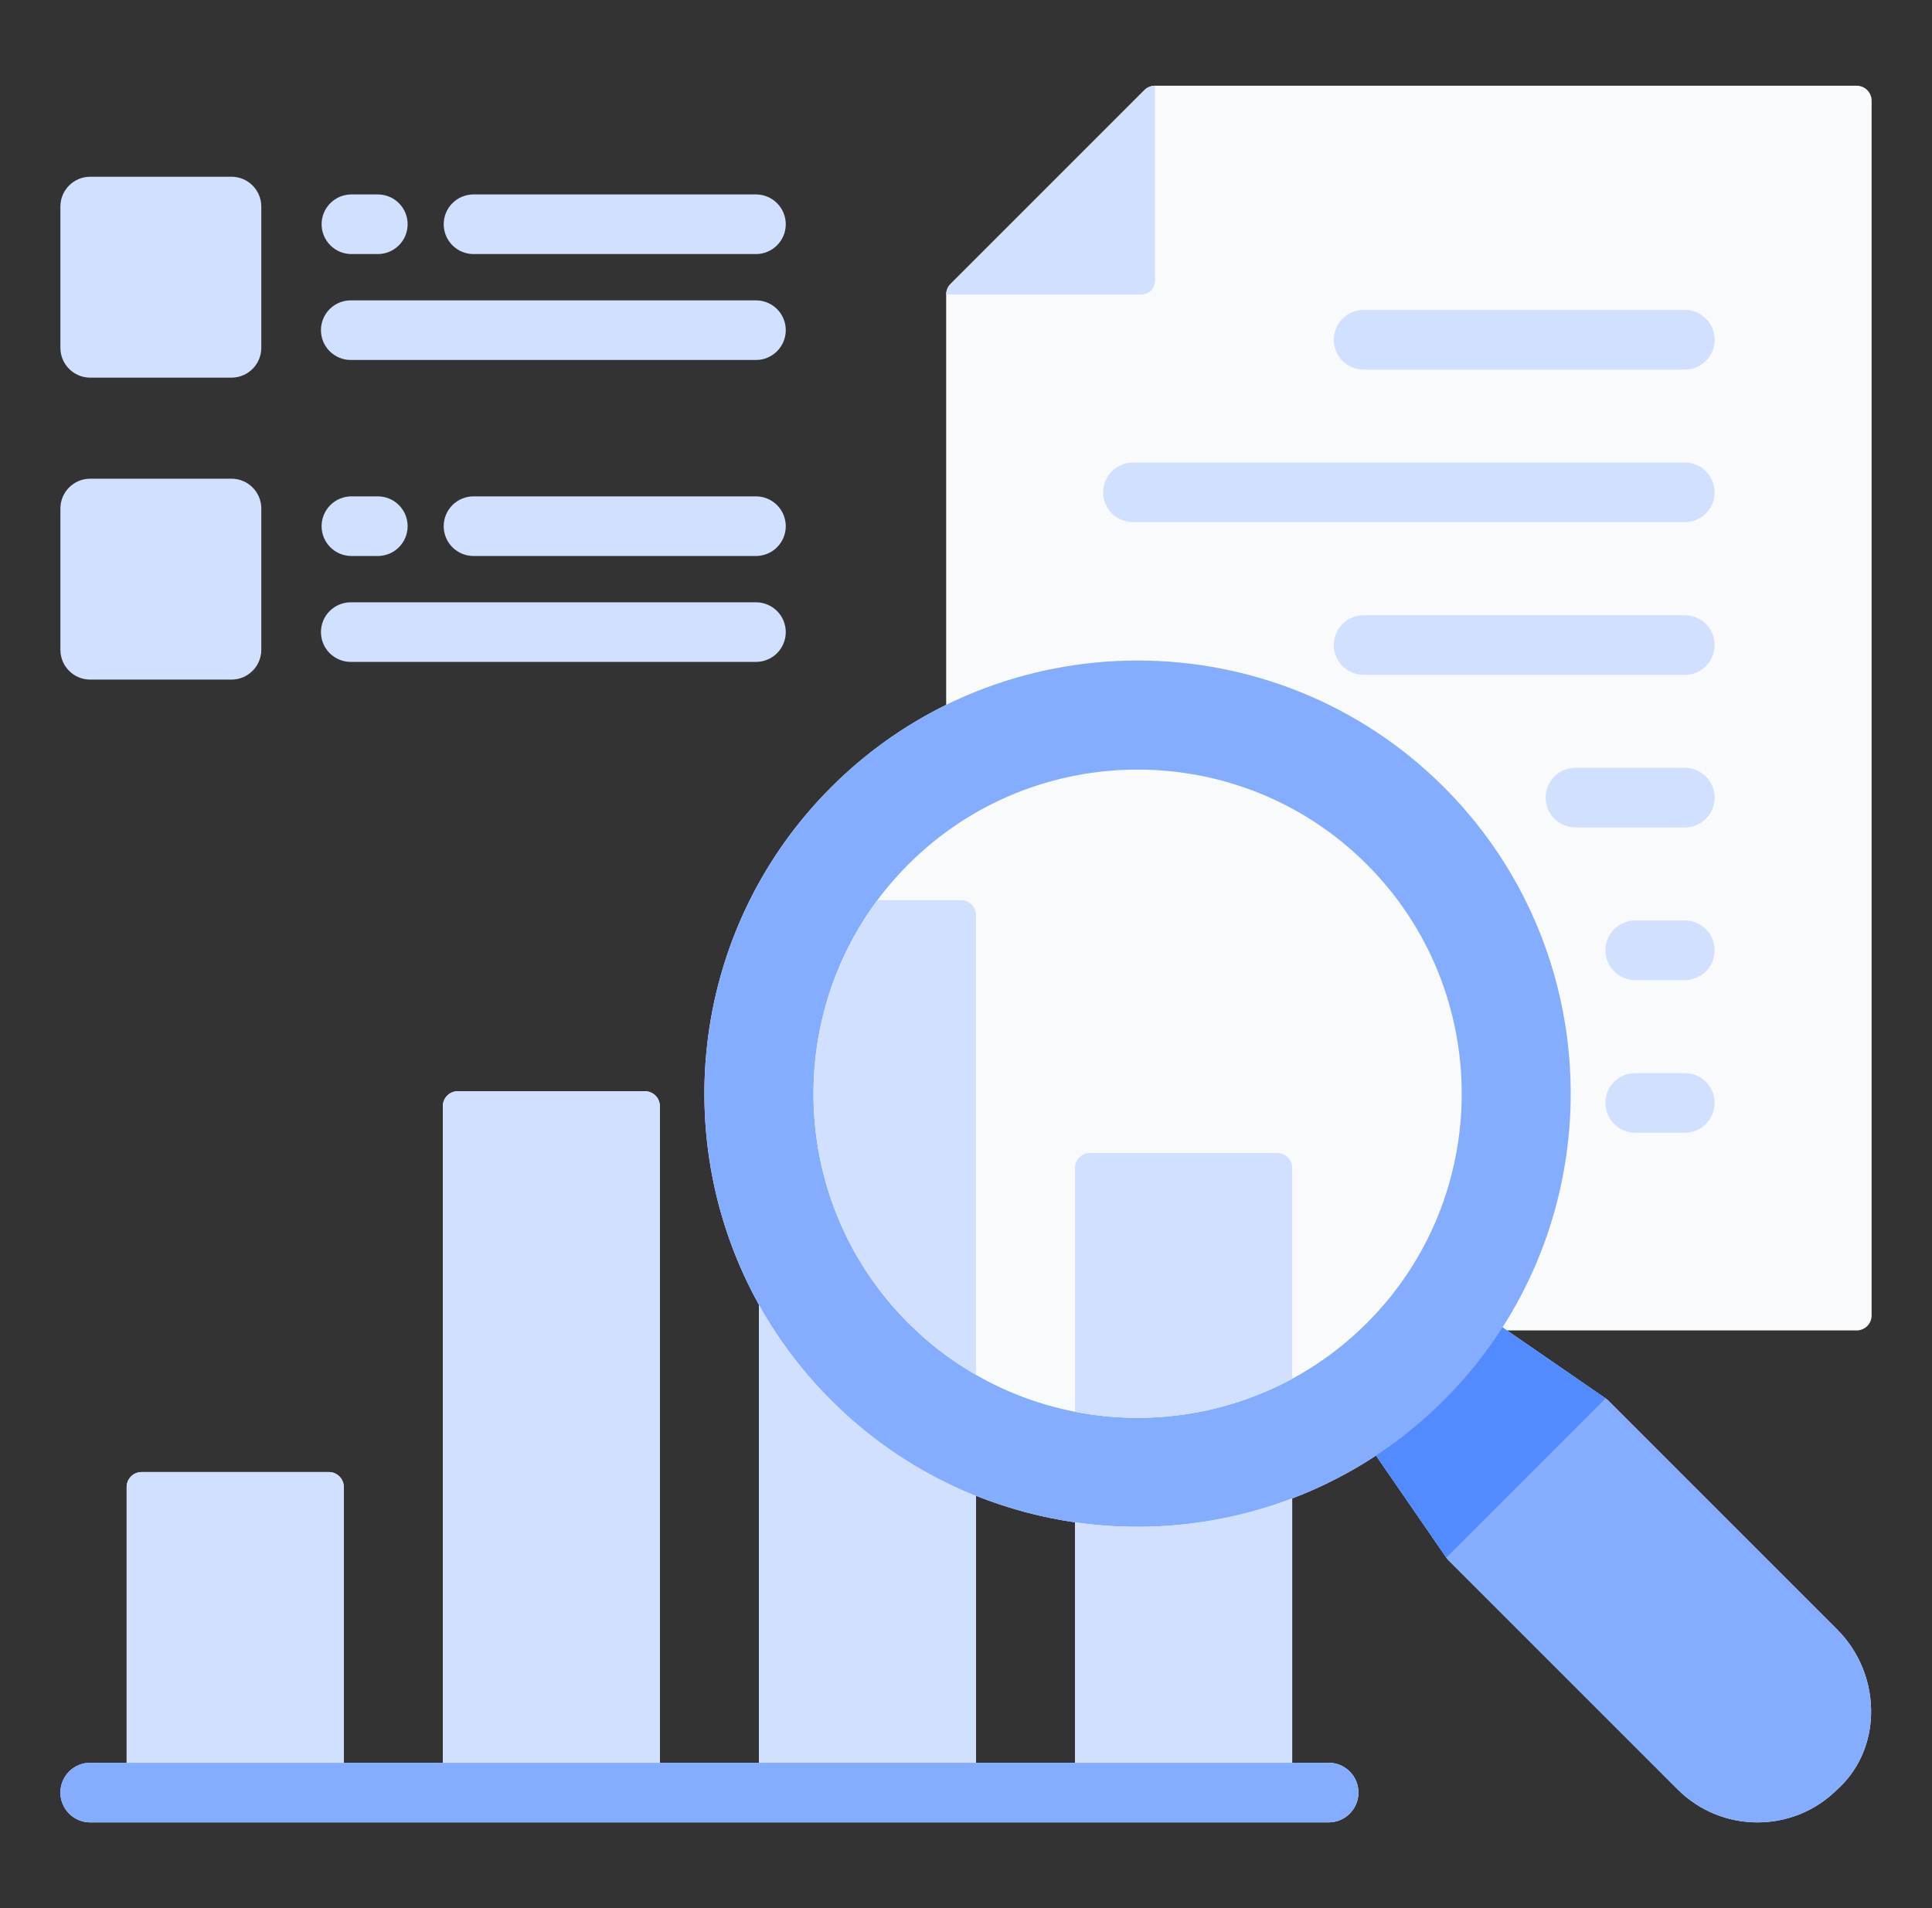 <svg width="81" height="80" viewBox="0 0 81 80" fill="none" xmlns="http://www.w3.org/2000/svg">
<rect x="0" y="0" width="81" height="80" fill="#333333" stroke="none"/>
<path d="M78.468 55.155V4.219C78.468 4.054 78.402 3.895 78.285 3.777C78.168 3.66 78.009 3.594 77.843 3.594H48.422C48.256 3.594 48.097 3.66 47.98 3.777L39.852 11.905C39.794 11.963 39.748 12.032 39.717 12.108C39.685 12.184 39.669 12.265 39.669 12.347V29.552C37.883 30.43 36.254 31.597 34.847 33.006C28.98 38.873 27.97 47.785 31.817 54.699V73.906H27.664V46.376C27.664 46.211 27.598 46.051 27.481 45.934C27.363 45.817 27.204 45.751 27.039 45.751H19.191C19.025 45.751 18.866 45.817 18.749 45.934C18.632 46.051 18.566 46.211 18.566 46.376V73.906H14.413V62.343C14.413 62.177 14.347 62.018 14.23 61.901C14.112 61.784 13.953 61.718 13.788 61.718H5.935C5.77 61.718 5.611 61.784 5.494 61.901C5.376 62.018 5.31 62.177 5.31 62.343V73.906H3.782C3.45 73.906 3.132 74.037 2.898 74.272C2.664 74.506 2.532 74.824 2.532 75.156C2.532 75.487 2.664 75.805 2.898 76.04C3.132 76.274 3.45 76.406 3.782 76.406H55.704C56.035 76.406 56.353 76.274 56.587 76.04C56.822 75.805 56.954 75.487 56.954 75.156C56.954 74.824 56.822 74.506 56.587 74.272C56.353 74.037 56.035 73.906 55.704 73.906H54.175V62.824C55.409 62.355 56.587 61.752 57.69 61.026L60.638 65.303L60.639 65.304L60.647 65.316L60.648 65.315C60.672 65.35 60.698 65.384 60.729 65.415L70.334 75.02C72.176 76.862 75.168 76.868 77.014 75.038C77.073 74.986 77.13 74.932 77.185 74.876C77.965 74.097 78.41 73.047 78.445 71.895C78.484 70.565 77.968 69.263 77.029 68.324L67.424 58.719C67.394 58.689 67.36 58.662 67.325 58.638L67.326 58.637L67.314 58.629L67.313 58.629L63.179 55.78H77.843C78.009 55.78 78.168 55.714 78.285 55.597C78.402 55.48 78.468 55.321 78.468 55.155L78.468 55.155ZM45.073 73.906H40.919V62.712C42.255 63.246 43.649 63.62 45.073 63.825V73.906Z" fill="#F9FAFB"/>
<path d="M34.843 58.703C33.654 57.515 32.635 56.167 31.817 54.699V73.906H40.919V62.712C38.643 61.802 36.576 60.438 34.843 58.703Z" fill="#D1E0FF"/>
<path d="M60.54 33.006C53.457 25.922 41.931 25.922 34.847 33.006C27.762 40.092 27.76 51.619 34.843 58.703C41.041 64.9 50.64 65.674 57.69 61.026L60.638 65.303L60.639 65.304L60.647 65.316L60.648 65.315C60.672 65.35 60.698 65.384 60.729 65.415L70.334 75.02C72.176 76.862 75.169 76.868 77.015 75.038C77.073 74.986 77.13 74.932 77.185 74.877C77.965 74.097 78.411 73.047 78.445 71.895C78.484 70.565 77.969 69.263 77.029 68.324L67.424 58.719C67.394 58.689 67.361 58.662 67.325 58.638L67.326 58.637L67.314 58.629L67.313 58.629L62.993 55.652C67.497 48.623 66.68 39.146 60.54 33.006Z" fill="#84ADFF"/>
<path d="M38.082 36.241C32.781 41.543 32.779 50.168 38.079 55.468C43.38 60.769 52.007 60.769 57.309 55.468C62.609 50.168 62.607 41.543 57.305 36.241C52.005 30.941 43.382 30.941 38.082 36.241Z" fill="#F9FAFB"/>
<path d="M40.919 52.845V38.366C40.919 38.2 40.853 38.041 40.736 37.924C40.619 37.807 40.46 37.741 40.294 37.741H36.788C32.825 43.061 33.253 50.642 38.079 55.468C38.925 56.314 39.88 57.045 40.919 57.641V52.844L40.919 52.845Z" fill="#D1E0FF"/>
<path d="M60.541 58.699C59.671 59.569 58.716 60.349 57.69 61.026L60.639 65.304L67.314 58.629L62.994 55.651C62.288 56.753 61.466 57.775 60.541 58.699H60.541Z" fill="#528BFF"/>
<path d="M55.704 76.406H3.782C3.45 76.406 3.132 76.274 2.898 76.04C2.664 75.805 2.532 75.487 2.532 75.156C2.532 74.824 2.664 74.506 2.898 74.272C3.132 74.037 3.45 73.906 3.782 73.906H55.704C56.035 73.906 56.353 74.037 56.587 74.272C56.822 74.506 56.954 74.824 56.954 75.156C56.954 75.487 56.822 75.805 56.587 76.04C56.353 76.274 56.035 76.406 55.704 76.406Z" fill="#84ADFF"/>
<path d="M48.422 11.776V3.594C48.256 3.594 48.097 3.66 47.98 3.777L39.852 11.905C39.794 11.963 39.748 12.032 39.717 12.108C39.685 12.184 39.669 12.265 39.669 12.347H47.851C47.926 12.347 48 12.332 48.069 12.304C48.139 12.275 48.202 12.233 48.255 12.18C48.308 12.127 48.35 12.064 48.379 11.995C48.407 11.925 48.422 11.851 48.422 11.776L48.422 11.776Z" fill="#D1E0FF"/>
<path d="M70.637 41.093H68.559C68.227 41.093 67.909 40.962 67.675 40.727C67.44 40.493 67.309 40.175 67.309 39.843C67.309 39.512 67.44 39.194 67.675 38.959C67.909 38.725 68.227 38.593 68.559 38.593H70.637C70.968 38.593 71.286 38.725 71.521 38.959C71.755 39.194 71.887 39.512 71.887 39.843C71.887 40.175 71.755 40.493 71.521 40.727C71.286 40.962 70.968 41.093 70.637 41.093ZM70.637 28.294H57.169C56.837 28.294 56.519 28.162 56.285 27.928C56.051 27.694 55.919 27.376 55.919 27.044C55.919 26.712 56.051 26.395 56.285 26.16C56.519 25.926 56.837 25.794 57.169 25.794H70.637C70.968 25.794 71.286 25.926 71.521 26.16C71.755 26.395 71.887 26.712 71.887 27.044C71.887 27.376 71.755 27.694 71.521 27.928C71.286 28.162 70.968 28.294 70.637 28.294ZM70.637 34.691H66.051C65.72 34.691 65.402 34.56 65.167 34.325C64.933 34.091 64.801 33.773 64.801 33.441C64.801 33.11 64.933 32.792 65.167 32.557C65.402 32.323 65.72 32.191 66.051 32.191H70.637C70.968 32.191 71.286 32.323 71.521 32.557C71.755 32.792 71.887 33.11 71.887 33.441C71.887 33.773 71.755 34.091 71.521 34.325C71.286 34.56 70.968 34.691 70.637 34.691ZM70.637 21.892H47.501C47.169 21.892 46.851 21.761 46.617 21.526C46.382 21.292 46.251 20.974 46.251 20.642C46.251 20.311 46.382 19.993 46.617 19.758C46.851 19.524 47.169 19.392 47.501 19.392H70.637C70.968 19.392 71.286 19.524 71.521 19.758C71.755 19.993 71.887 20.311 71.887 20.642C71.887 20.974 71.755 21.292 71.521 21.526C71.286 21.761 70.968 21.892 70.637 21.892ZM70.637 15.495H57.169C56.837 15.495 56.519 15.363 56.285 15.129C56.051 14.894 55.919 14.576 55.919 14.245C55.919 13.913 56.051 13.595 56.285 13.361C56.519 13.126 56.837 12.995 57.169 12.995H70.637C70.968 12.995 71.286 13.126 71.521 13.361C71.755 13.595 71.887 13.913 71.887 14.245C71.887 14.576 71.755 14.894 71.521 15.129C71.286 15.363 70.968 15.495 70.637 15.495ZM70.637 47.491H68.559C68.227 47.491 67.909 47.359 67.675 47.125C67.44 46.89 67.309 46.572 67.309 46.241C67.309 45.909 67.44 45.591 67.675 45.357C67.909 45.122 68.227 44.991 68.559 44.991H70.637C70.968 44.991 71.286 45.122 71.521 45.357C71.755 45.591 71.887 45.909 71.887 46.241C71.887 46.572 71.755 46.89 71.521 47.125C71.286 47.359 70.968 47.491 70.637 47.491Z" fill="#D1E0FF"/>
<path d="M15.84 10.652H14.733C14.402 10.652 14.084 10.52 13.85 10.285C13.615 10.051 13.483 9.733 13.483 9.402C13.483 9.07 13.615 8.752 13.85 8.518C14.084 8.283 14.402 8.152 14.733 8.152H15.84C16.172 8.152 16.49 8.283 16.724 8.518C16.959 8.752 17.09 9.07 17.09 9.402C17.09 9.733 16.959 10.051 16.724 10.285C16.49 10.52 16.172 10.652 15.84 10.652ZM31.694 10.652H19.852C19.521 10.652 19.203 10.52 18.968 10.285C18.734 10.051 18.602 9.733 18.602 9.402C18.602 9.07 18.734 8.752 18.968 8.518C19.203 8.283 19.521 8.152 19.852 8.152H31.694C32.025 8.152 32.343 8.283 32.578 8.518C32.812 8.752 32.944 9.07 32.944 9.402C32.944 9.733 32.812 10.051 32.578 10.285C32.343 10.52 32.025 10.652 31.694 10.652ZM31.694 15.093H14.706C14.375 15.093 14.057 14.961 13.822 14.726C13.588 14.492 13.456 14.174 13.456 13.843C13.456 13.511 13.588 13.193 13.822 12.959C14.057 12.724 14.375 12.593 14.706 12.593H31.694C32.025 12.593 32.343 12.724 32.578 12.959C32.812 13.193 32.944 13.511 32.944 13.843C32.944 14.174 32.812 14.492 32.578 14.726C32.343 14.961 32.025 15.093 31.694 15.093ZM15.84 23.311H14.733C14.402 23.311 14.084 23.179 13.85 22.945C13.615 22.71 13.483 22.392 13.483 22.061C13.483 21.729 13.615 21.411 13.85 21.177C14.084 20.942 14.402 20.811 14.733 20.811H15.84C16.172 20.811 16.49 20.942 16.724 21.177C16.959 21.411 17.09 21.729 17.09 22.061C17.09 22.392 16.959 22.71 16.724 22.945C16.49 23.179 16.172 23.311 15.84 23.311ZM31.694 23.311H19.852C19.521 23.311 19.203 23.179 18.968 22.945C18.734 22.71 18.602 22.392 18.602 22.061C18.602 21.729 18.734 21.411 18.968 21.177C19.203 20.942 19.521 20.811 19.852 20.811H31.694C32.025 20.811 32.343 20.942 32.578 21.177C32.812 21.411 32.944 21.729 32.944 22.061C32.944 22.392 32.812 22.71 32.578 22.945C32.343 23.179 32.025 23.311 31.694 23.311ZM31.694 27.752H14.706C14.375 27.752 14.057 27.62 13.822 27.386C13.588 27.151 13.456 26.833 13.456 26.502C13.456 26.17 13.588 25.852 13.822 25.618C14.057 25.384 14.375 25.252 14.706 25.252H31.694C32.025 25.252 32.343 25.384 32.578 25.618C32.812 25.852 32.944 26.17 32.944 26.502C32.944 26.833 32.812 27.151 32.578 27.386C32.343 27.62 32.025 27.752 31.694 27.752Z" fill="#D1E0FF"/>
<path d="M9.705 7.41H3.782C3.091 7.41 2.532 7.97 2.532 8.66V14.583C2.532 15.274 3.091 15.833 3.782 15.833H9.705C10.395 15.833 10.955 15.274 10.955 14.583V8.66C10.955 7.97 10.395 7.41 9.705 7.41Z" fill="#D1E0FF"/>
<path d="M9.705 20.07H3.782C3.091 20.07 2.532 20.63 2.532 21.32V27.243C2.532 27.933 3.091 28.493 3.782 28.493H9.705C10.395 28.493 10.955 27.933 10.955 27.243V21.32C10.955 20.63 10.395 20.07 9.705 20.07Z" fill="#D1E0FF"/>
<path d="M14.413 73.906V62.343C14.413 62.177 14.347 62.018 14.23 61.901C14.112 61.784 13.953 61.718 13.788 61.718H5.935C5.77 61.718 5.611 61.784 5.494 61.901C5.376 62.018 5.31 62.177 5.31 62.343V73.906H14.413Z" fill="#D1E0FF"/>
<path d="M27.664 73.906V46.376C27.664 46.211 27.598 46.051 27.481 45.934C27.363 45.817 27.204 45.751 27.039 45.751H19.191C19.025 45.751 18.866 45.817 18.749 45.934C18.632 46.051 18.566 46.211 18.566 46.376V73.906H27.664Z" fill="#D1E0FF"/>
<path d="M54.175 57.804V48.965C54.175 48.799 54.109 48.64 53.992 48.523C53.875 48.406 53.716 48.34 53.55 48.34H45.698C45.532 48.34 45.373 48.406 45.256 48.523C45.139 48.64 45.073 48.799 45.073 48.965V59.191C48.138 59.788 51.369 59.324 54.175 57.804ZM45.073 63.825V73.906H54.175V62.824C51.263 63.932 48.123 64.265 45.073 63.825Z" fill="#D1E0FF"/>
</svg>
